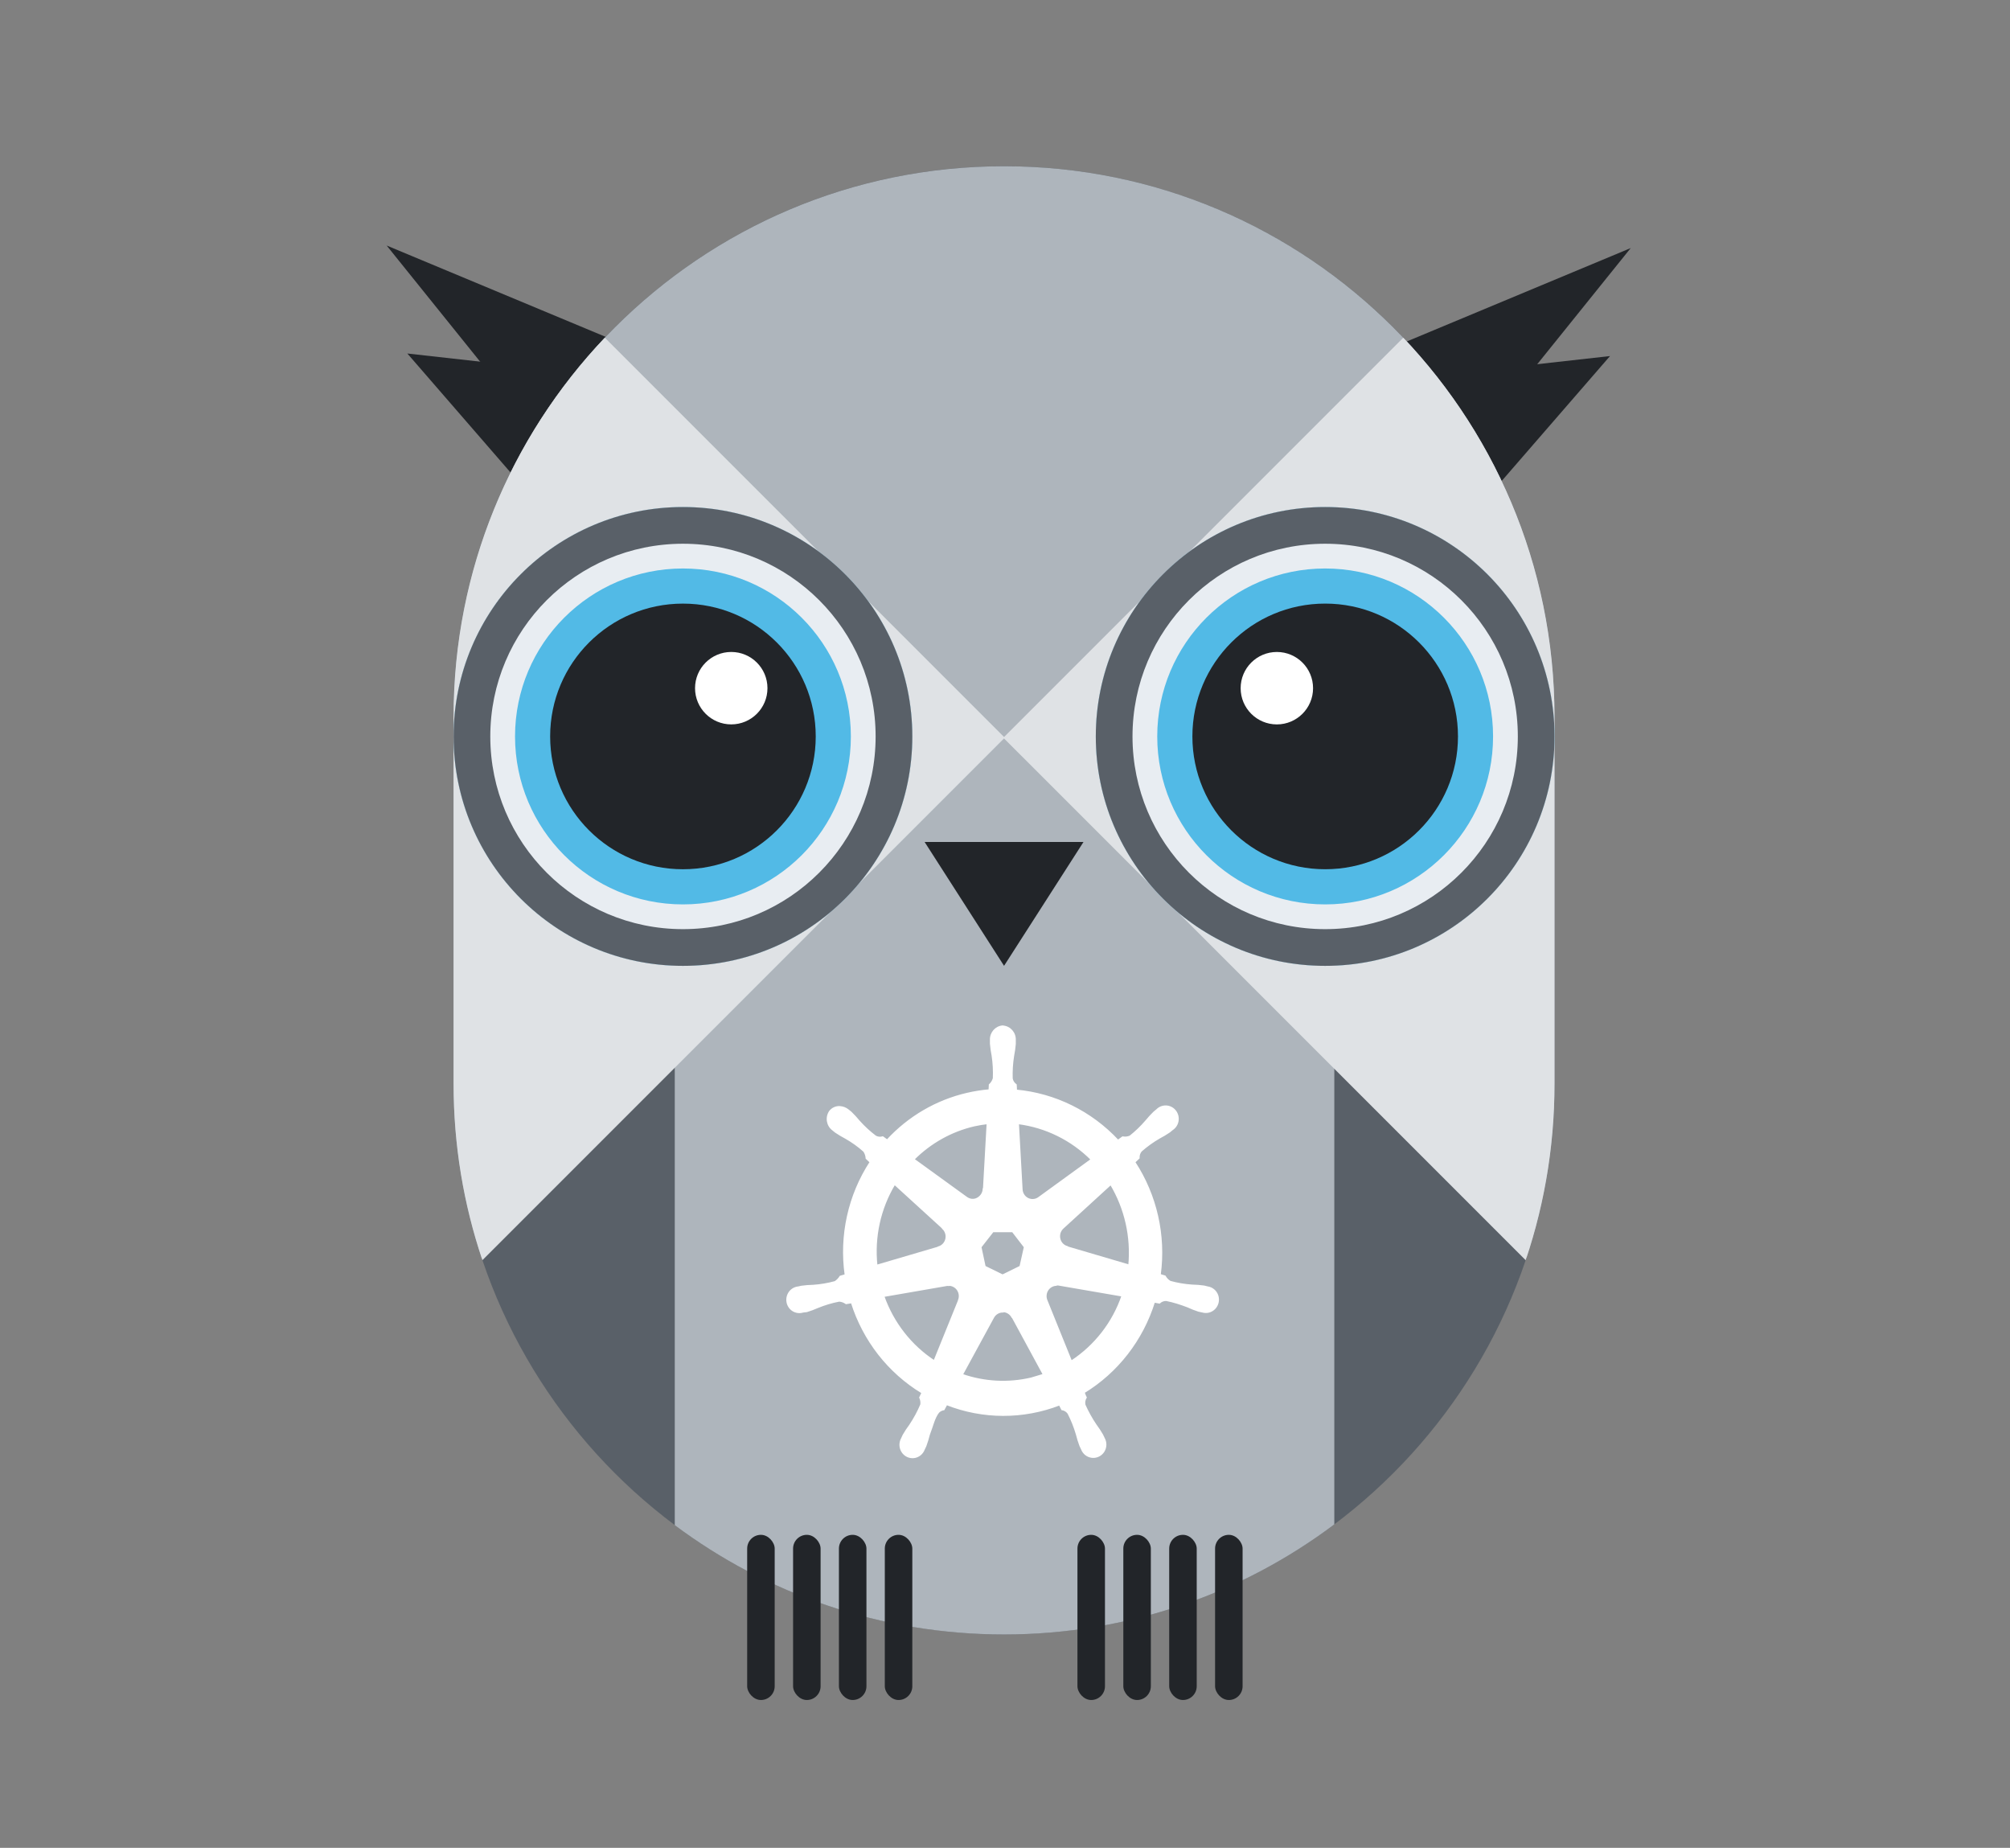 <svg width="136" height="125" viewBox="0 0 136 125" fill="none" xmlns="http://www.w3.org/2000/svg">
<rect x="0" y="0" width="136" height="125" fill="#808080" stroke="none"/>
<path d="M108.936 24.086L97.014 25.419L101.076 33.148L108.936 24.086Z" fill="#222529"/>
<path d="M110.337 16.781L93.985 23.599L99.228 30.582L110.337 16.781Z" fill="#222529"/>
<path d="M27.562 23.914L39.484 25.247L35.423 32.976L27.562 23.914Z" fill="#222529"/>
<path d="M26.162 16.609L42.514 23.427L37.272 30.41L26.162 16.609Z" fill="#222529"/>
<path d="M30.691 48.487C30.691 27.917 47.366 11.242 67.936 11.242V11.242C88.507 11.242 105.182 27.917 105.182 48.487V73.318C105.182 93.888 88.507 110.563 67.936 110.563V110.563C47.366 110.563 30.691 93.888 30.691 73.318V48.487Z" fill="#596068"/>
<path fill-rule="evenodd" clip-rule="evenodd" d="M105.181 48.49C105.181 27.92 88.505 11.245 67.935 11.245C47.365 11.245 30.689 27.92 30.689 48.49V73.321C30.689 77.45 31.361 81.422 32.601 85.133L45.656 72.078V103.172C51.869 107.816 59.581 110.566 67.935 110.566C76.32 110.566 84.057 107.796 90.282 103.12V72.08L103.285 85.083C104.515 81.386 105.181 77.431 105.181 73.321V48.49Z" fill="#AEB5BC"/>
<path fill-rule="evenodd" clip-rule="evenodd" d="M67.936 11.242C88.506 11.242 105.181 27.917 105.181 48.487V73.318C105.181 77.753 104.406 82.007 102.984 85.952L102.984 85.952C103.068 85.719 103.15 85.484 103.229 85.248L67.934 49.953L32.641 85.246C31.376 81.501 30.69 77.49 30.69 73.318V48.487C30.69 38.55 34.581 29.523 40.923 22.844L67.936 49.857L94.948 22.845C88.162 15.698 78.569 11.242 67.936 11.242C66.936 11.242 65.946 11.281 64.966 11.358C65.946 11.281 66.936 11.242 67.936 11.242ZM88.517 104.365C89.36 103.805 90.178 103.213 90.97 102.588V102.588C90.178 103.213 89.36 103.805 88.517 104.365Z" fill="#DFE2E5"/>
<path d="M105.182 49.818C105.182 58.389 98.234 65.337 89.663 65.337C81.092 65.337 74.144 58.389 74.144 49.818C74.144 41.247 81.092 34.299 89.663 34.299C98.234 34.299 105.182 41.247 105.182 49.818Z" fill="#52BAE6"/>
<path fill-rule="evenodd" clip-rule="evenodd" d="M89.663 61.18C95.938 61.18 101.024 56.093 101.024 49.818C101.024 43.543 95.938 38.456 89.663 38.456C83.388 38.456 78.301 43.543 78.301 49.818C78.301 56.093 83.388 61.18 89.663 61.18ZM89.663 65.337C98.234 65.337 105.182 58.389 105.182 49.818C105.182 41.247 98.234 34.299 89.663 34.299C81.092 34.299 74.144 41.247 74.144 49.818C74.144 58.389 81.092 65.337 89.663 65.337Z" fill="#E8EDF2"/>
<path fill-rule="evenodd" clip-rule="evenodd" d="M89.663 62.854C96.862 62.854 102.699 57.018 102.699 49.818C102.699 42.619 96.862 36.782 89.663 36.782C82.463 36.782 76.627 42.619 76.627 49.818C76.627 57.018 82.463 62.854 89.663 62.854ZM89.663 65.337C98.234 65.337 105.182 58.389 105.182 49.818C105.182 41.247 98.234 34.299 89.663 34.299C81.092 34.299 74.144 41.247 74.144 49.818C74.144 58.389 81.092 65.337 89.663 65.337Z" fill="#596068"/>
<circle cx="89.664" cy="49.816" r="8.985" fill="#222529"/>
<circle cx="86.394" cy="46.554" r="2.45" fill="white"/>
<path d="M30.691 49.818C30.691 58.389 37.639 65.337 46.21 65.337C54.781 65.337 61.729 58.389 61.729 49.818C61.729 41.247 54.781 34.299 46.21 34.299C37.639 34.299 30.691 41.247 30.691 49.818Z" fill="#52BAE6"/>
<path fill-rule="evenodd" clip-rule="evenodd" d="M46.21 61.18C39.935 61.18 34.848 56.093 34.848 49.818C34.848 43.543 39.935 38.456 46.21 38.456C52.484 38.456 57.571 43.543 57.571 49.818C57.571 56.093 52.484 61.18 46.21 61.18ZM46.21 65.337C37.639 65.337 30.691 58.389 30.691 49.818C30.691 41.247 37.639 34.299 46.21 34.299C54.781 34.299 61.729 41.247 61.729 49.818C61.729 58.389 54.781 65.337 46.21 65.337Z" fill="#E8EDF2"/>
<path fill-rule="evenodd" clip-rule="evenodd" d="M46.21 62.854C39.01 62.854 33.174 57.018 33.174 49.818C33.174 42.619 39.01 36.782 46.21 36.782C53.409 36.782 59.246 42.619 59.246 49.818C59.246 57.018 53.409 62.854 46.21 62.854ZM46.21 65.337C37.639 65.337 30.691 58.389 30.691 49.818C30.691 41.247 37.639 34.299 46.21 34.299C54.781 34.299 61.729 41.247 61.729 49.818C61.729 58.389 54.781 65.337 46.21 65.337Z" fill="#596068"/>
<circle cx="8.985" cy="8.985" r="8.985" transform="matrix(-1 0 0 1 55.194 40.832)" fill="#222529"/>
<circle cx="2.45" cy="2.45" r="2.45" transform="matrix(-1 0 0 1 51.928 44.103)" fill="white"/>
<path d="M67.936 65.335L62.56 56.955L73.312 56.955L67.936 65.335Z" fill="#222529"/>
<rect x="61.729" y="115" width="1.862" height="11.174" rx="0.931" transform="rotate(-180 61.729 115)" fill="#222529"/>
<rect x="58.625" y="115" width="1.862" height="11.174" rx="0.931" transform="rotate(-180 58.625 115)" fill="#222529"/>
<rect x="55.523" y="115" width="1.862" height="11.174" rx="0.931" transform="rotate(-180 55.523 115)" fill="#222529"/>
<rect x="52.417" y="115" width="1.862" height="11.174" rx="0.931" transform="rotate(-180 52.417 115)" fill="#222529"/>
<rect x="84.076" y="115" width="1.862" height="11.174" rx="0.931" transform="rotate(-180 84.076 115)" fill="#222529"/>
<rect x="80.972" y="115" width="1.862" height="11.174" rx="0.931" transform="rotate(-180 80.972 115)" fill="#222529"/>
<rect x="77.868" y="115" width="1.862" height="11.174" rx="0.931" transform="rotate(-180 77.868 115)" fill="#222529"/>
<rect x="74.764" y="115" width="1.862" height="11.174" rx="0.931" transform="rotate(-180 74.764 115)" fill="#222529"/>
<path d="M67.85 69.421C67.372 69.456 67.01 69.874 67.035 70.362V70.602C67.057 70.872 67.097 71.141 67.149 71.406C67.226 71.915 67.253 72.431 67.231 72.945C67.184 73.114 67.09 73.267 66.96 73.384L66.942 73.743C66.438 73.786 65.937 73.865 65.445 73.979C63.371 74.457 61.484 75.556 60.027 77.139L59.728 76.923C59.564 76.974 59.387 76.955 59.236 76.872C58.833 76.567 58.459 76.222 58.12 75.842C57.95 75.635 57.769 75.437 57.577 75.251L57.392 75.101C57.228 74.966 57.026 74.888 56.816 74.878C56.691 74.871 56.565 74.895 56.451 74.947C56.336 74.999 56.235 75.079 56.155 75.178C55.874 75.581 55.966 76.14 56.359 76.428L56.531 76.568C56.752 76.719 56.982 76.856 57.218 76.979C57.659 77.23 58.074 77.523 58.46 77.869C58.559 78.013 58.616 78.182 58.626 78.357L58.897 78.612C57.432 80.858 56.831 83.578 57.207 86.249L56.858 86.351C56.768 86.499 56.647 86.624 56.503 86.717C56.017 86.85 55.519 86.934 55.017 86.968C54.75 86.973 54.484 86.995 54.221 87.031L54 87.082H53.975C53.822 87.104 53.678 87.169 53.559 87.269C53.44 87.369 53.351 87.501 53.301 87.651C53.251 87.8 53.243 87.96 53.277 88.114C53.311 88.268 53.386 88.409 53.494 88.522C53.603 88.634 53.74 88.713 53.89 88.75C54.041 88.787 54.198 88.781 54.345 88.732H54.361L54.585 88.706C54.838 88.63 55.087 88.536 55.329 88.429C55.796 88.238 56.28 88.092 56.775 87.997C56.947 88.007 57.111 88.067 57.251 88.168L57.624 88.105C58.433 90.67 60.132 92.843 62.402 94.213L62.25 94.537C62.32 94.686 62.346 94.851 62.325 95.015C62.12 95.501 61.868 95.966 61.575 96.404C61.413 96.621 61.265 96.847 61.129 97.081L61.023 97.31C60.947 97.446 60.908 97.601 60.912 97.758C60.916 97.915 60.963 98.068 61.047 98.2C61.13 98.332 61.248 98.437 61.386 98.505C61.525 98.572 61.679 98.6 61.832 98.583C61.985 98.566 62.131 98.505 62.252 98.408C62.374 98.311 62.467 98.181 62.52 98.034L62.624 97.818C62.718 97.563 62.798 97.304 62.863 97.042C63.083 96.486 63.202 95.89 63.503 95.521C63.602 95.427 63.726 95.365 63.859 95.343L64.046 94.996C66.506 95.962 69.229 95.969 71.694 95.015L71.859 95.339C72.028 95.365 72.18 95.46 72.282 95.6C72.516 96.055 72.706 96.532 72.85 97.024C72.916 97.288 72.996 97.547 73.091 97.801L73.195 98.017C73.249 98.164 73.342 98.293 73.463 98.39C73.585 98.486 73.73 98.546 73.883 98.563C74.036 98.581 74.191 98.554 74.33 98.487C74.469 98.42 74.587 98.315 74.672 98.184C74.755 98.052 74.801 97.898 74.805 97.741C74.808 97.584 74.769 97.428 74.692 97.293L74.583 97.064C74.448 96.83 74.299 96.605 74.138 96.388C73.852 95.966 73.605 95.516 73.391 95.044C73.371 94.958 73.368 94.868 73.383 94.781C73.397 94.694 73.429 94.61 73.476 94.535C73.423 94.425 73.376 94.31 73.338 94.193C75.602 92.814 77.295 90.633 78.095 88.064L78.448 88.128C78.575 88.009 78.742 87.947 78.912 87.952C79.406 88.049 79.89 88.207 80.358 88.385C80.601 88.499 80.85 88.596 81.102 88.677C81.162 88.694 81.249 88.707 81.317 88.724H81.333C81.48 88.772 81.637 88.778 81.787 88.741C81.936 88.704 82.073 88.624 82.182 88.512C82.29 88.4 82.366 88.259 82.401 88.106C82.436 87.952 82.428 87.791 82.379 87.642C82.329 87.493 82.239 87.36 82.119 87.26C82 87.16 81.855 87.096 81.702 87.075L81.461 87.016C81.197 86.979 80.931 86.958 80.664 86.953C80.162 86.919 79.664 86.836 79.179 86.702C79.029 86.617 78.905 86.49 78.82 86.336L78.484 86.234C78.843 83.564 78.229 80.852 76.76 78.613L77.053 78.336C77.041 78.162 77.097 77.989 77.208 77.855C77.59 77.519 78.004 77.223 78.439 76.97C78.676 76.847 78.905 76.71 79.126 76.559L79.308 76.409C79.442 76.324 79.549 76.203 79.618 76.058C79.687 75.913 79.714 75.751 79.697 75.592C79.68 75.432 79.618 75.28 79.52 75.154C79.422 75.028 79.291 74.934 79.143 74.881C78.994 74.828 78.834 74.819 78.681 74.855C78.527 74.891 78.387 74.971 78.276 75.085L78.092 75.236C77.9 75.422 77.719 75.619 77.549 75.827C77.22 76.211 76.857 76.561 76.462 76.873C76.303 76.94 76.129 76.959 75.96 76.929L75.645 77.158C73.828 75.213 71.38 74.004 68.757 73.763C68.757 73.636 68.741 73.445 68.738 73.385C68.598 73.286 68.499 73.135 68.467 72.963C68.45 72.45 68.482 71.935 68.562 71.428C68.615 71.161 68.653 70.894 68.676 70.623V70.369C68.701 69.88 68.34 69.462 67.861 69.428L67.85 69.421ZM66.812 75.991L66.563 80.433H66.545C66.532 80.707 66.374 80.941 66.132 81.074C65.889 81.206 65.601 81.166 65.385 81.005L61.82 78.424C62.955 77.285 64.378 76.492 65.93 76.136C66.221 76.072 66.515 76.024 66.81 75.991H66.812ZM68.888 75.991C70.76 76.229 72.504 77.088 73.853 78.438L70.321 81.002C70.103 81.18 69.805 81.216 69.552 81.094C69.3 80.972 69.138 80.713 69.134 80.428L68.888 75.991ZM60.526 80.094L63.786 83.068V83.087C63.989 83.267 64.077 83.548 64.017 83.817C63.958 84.085 63.756 84.297 63.498 84.37V84.383L59.315 85.612C59.108 83.686 59.534 81.744 60.527 80.093L60.526 80.094ZM75.151 80.094C76.141 81.741 76.579 83.673 76.397 85.597L72.208 84.364V84.347C71.946 84.275 71.747 84.062 71.689 83.794C71.63 83.525 71.717 83.247 71.92 83.064L75.156 80.105L75.151 80.094ZM67.182 83.299H68.516L69.331 84.357L69.035 85.68L67.836 86.268L66.635 85.68L66.353 84.357L67.182 83.299ZM71.455 86.908C71.511 86.902 71.579 86.902 71.623 86.908L75.937 87.652C75.315 89.483 74.087 91.047 72.484 92.094L70.817 87.969C70.771 87.858 70.751 87.738 70.761 87.618C70.77 87.498 70.807 87.382 70.869 87.28C70.931 87.178 71.016 87.093 71.117 87.031C71.219 86.97 71.332 86.934 71.45 86.927L71.455 86.908ZM64.209 86.927C64.453 86.931 64.678 87.059 64.811 87.268C64.944 87.477 64.966 87.739 64.87 87.967V87.984L63.212 92.076C61.626 91.037 60.421 89.492 59.78 87.68L64.057 86.939C64.104 86.933 64.153 86.933 64.201 86.939L64.209 86.927ZM67.823 88.707C67.959 88.703 68.093 88.737 68.211 88.807C68.329 88.876 68.426 88.977 68.491 89.099H68.507L70.615 92.987L69.772 93.241C68.222 93.603 66.603 93.518 65.096 92.994L67.212 89.107C67.34 88.878 67.576 88.738 67.834 88.732L67.823 88.707Z" fill="white" stroke="white" stroke-width="0.11"/>
</svg>
